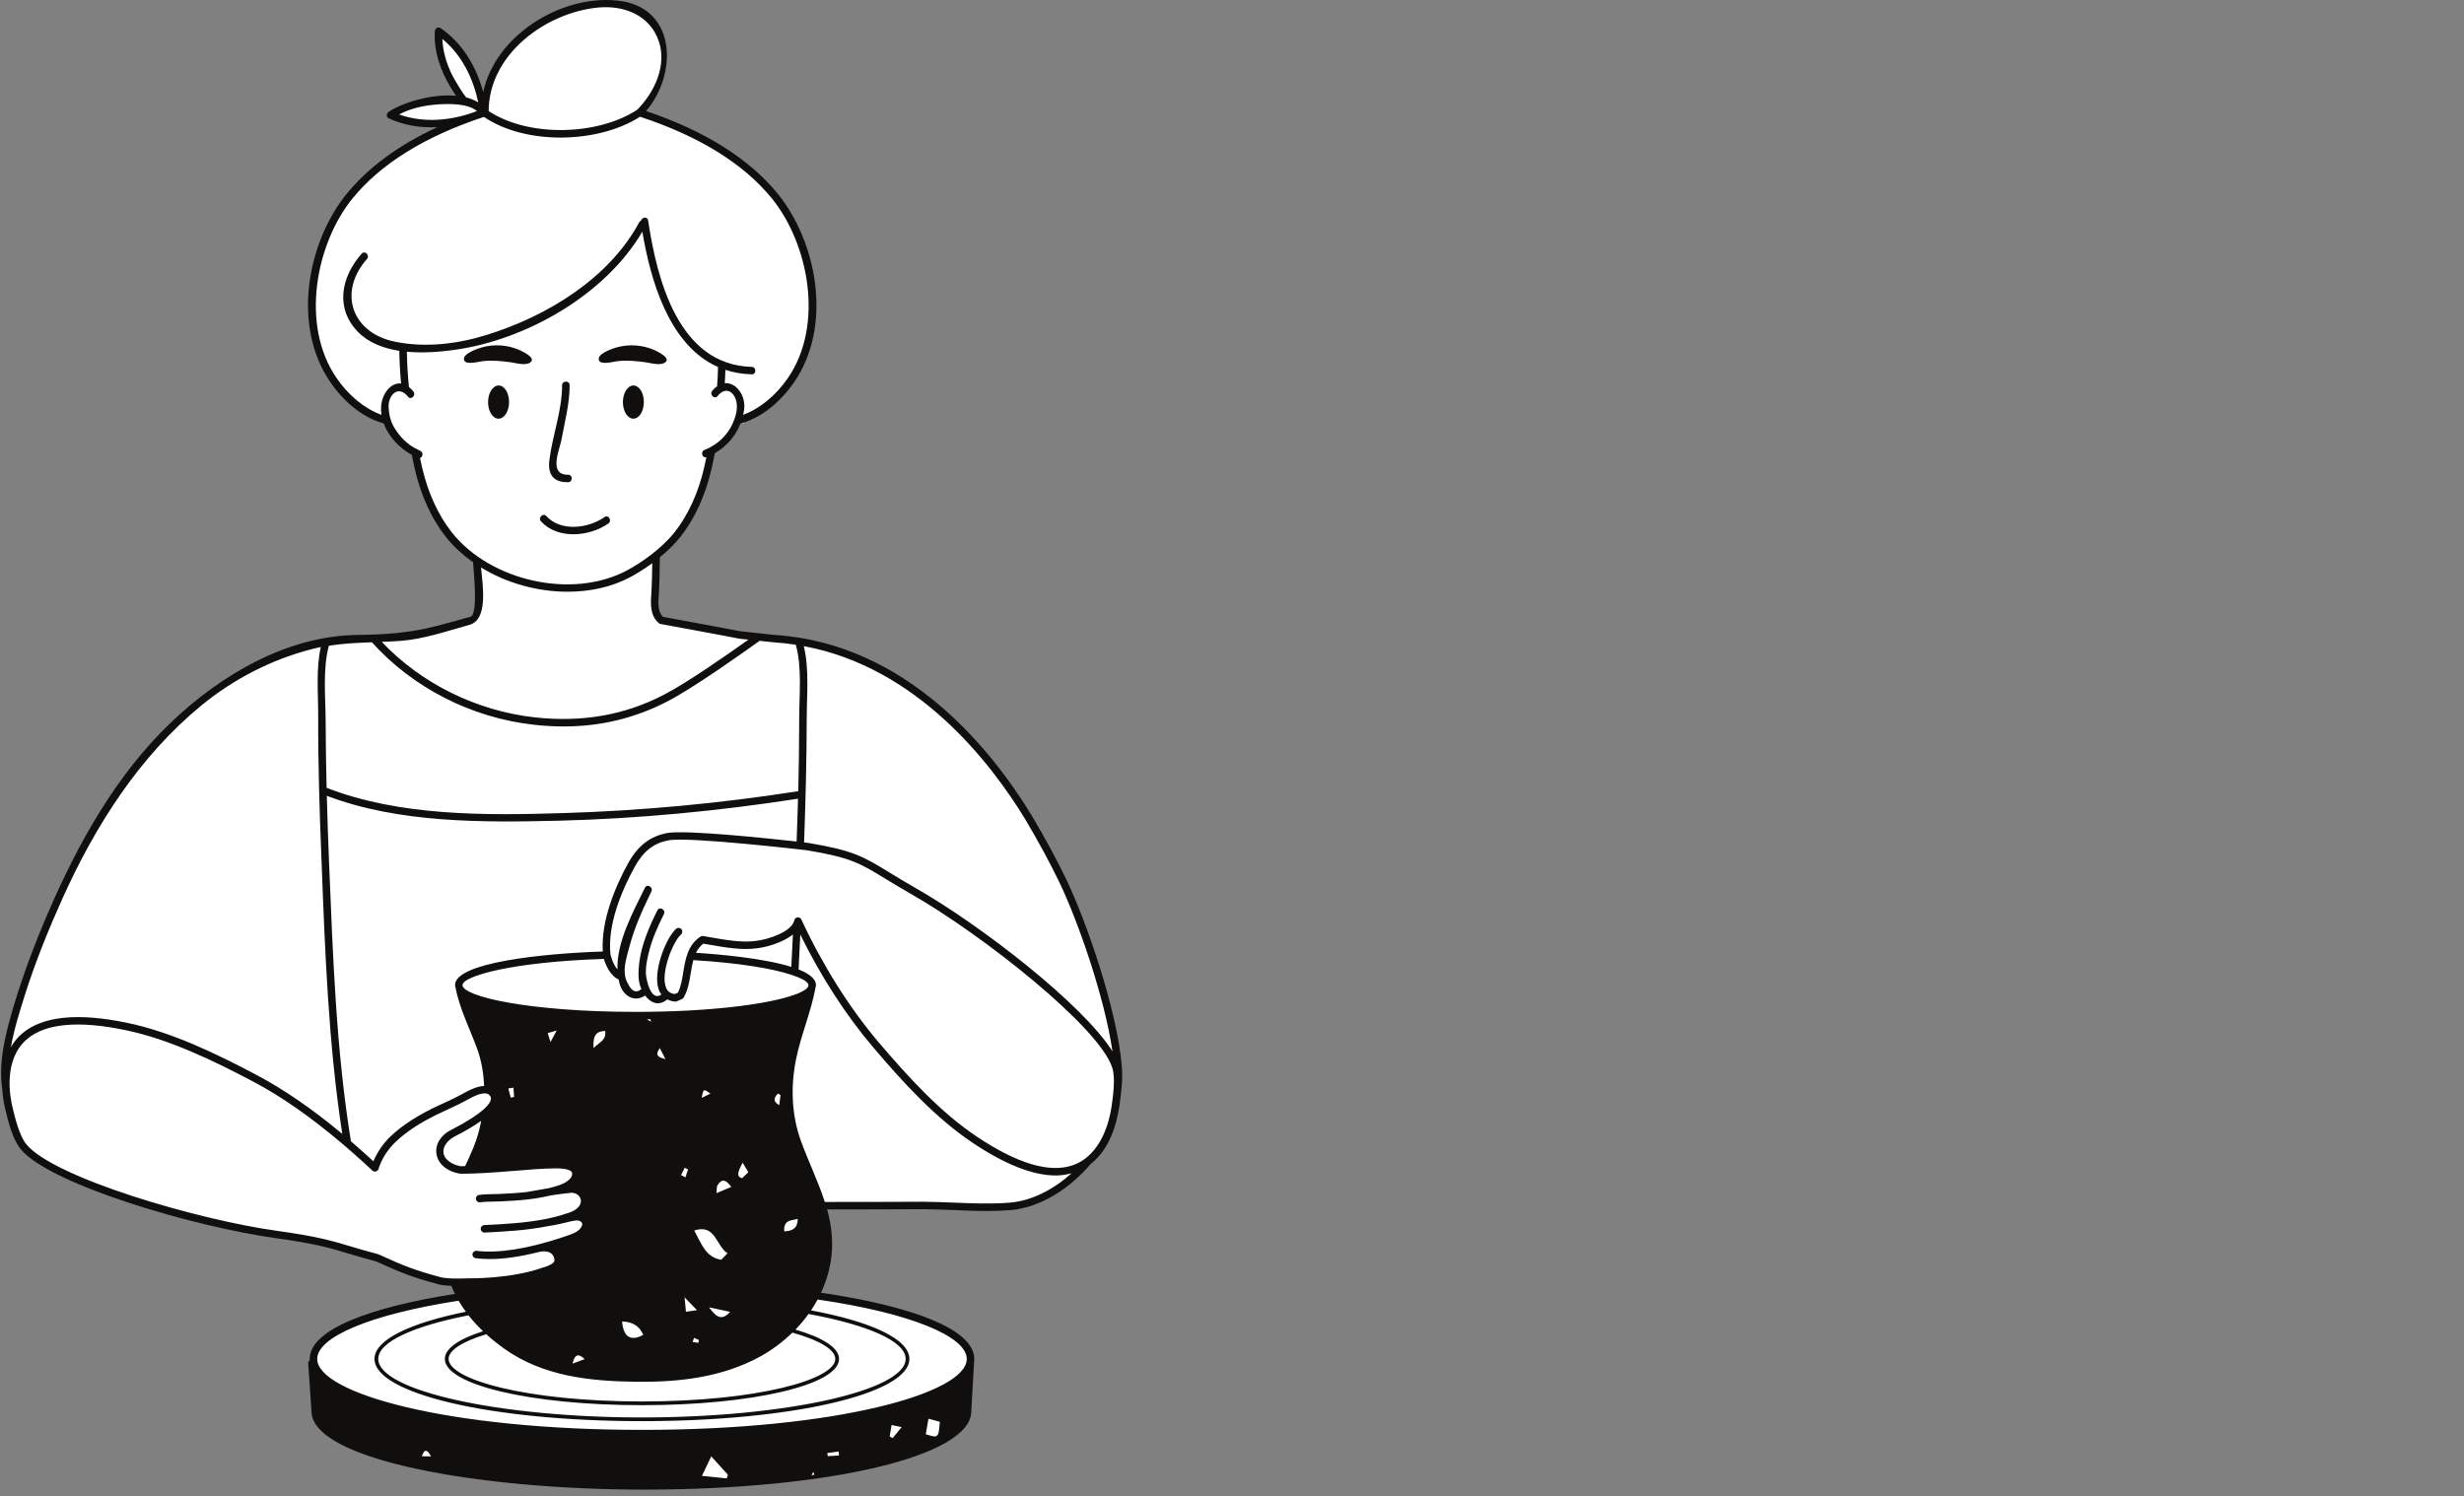 <svg xmlns="http://www.w3.org/2000/svg" xmlns:xlink="http://www.w3.org/1999/xlink" width="247" zoomAndPan="magnify" viewBox="0 0 185.25 112.5" height="150" preserveAspectRatio="xMidYMid meet" version="1.2"><rect x="0" y="0" width="185.25" height="112.5" fill="#808080" stroke="none"/><defs><clipPath id="bbb2986c18"><path d="M 0.035 0 L 84.41 0 L 84.41 112 L 0.035 112 Z M 0.035 0 "/></clipPath><clipPath id="17917f8adb"><path d="M 0.082 0 L 84.367 0 L 84.367 112.004 L 0.082 112.004 Z M 0.082 0 "/></clipPath></defs><g id="1a9e5bcdee"><g clip-rule="nonzero" clip-path="url(#bbb2986c18)"><path style=" stroke:none;fill-rule:nonzero;fill:#ffffff;fill-opacity:1;" d="M 48.387 111.723 C 34.773 111.723 23.699 109.203 23.699 106.105 L 23.453 102.488 L 23.566 102.402 L 23.574 102.246 L 23.57 102.188 C 23.566 100.332 27.559 98.609 34.246 97.566 L 34.633 97.504 L 34.453 97.16 C 34.359 96.977 34.273 96.785 34.195 96.582 L 34.129 96.41 L 33.945 96.402 C 33.598 96.391 33.309 96.359 33.086 96.312 C 31.074 95.762 30.254 95.441 28.473 94.625 L 28.41 94.594 L 28.316 94.574 L 28.379 94.582 C 27.512 94.352 26.863 94.16 26.289 93.988 C 24.848 93.555 23.832 93.25 20.832 92.828 C 14.625 91.973 3.887 88.816 1.766 86.219 C 1.188 85.508 0.852 84.102 0.672 83.344 C 0.562 82.91 0.492 82.457 0.453 81.91 L 0.449 81.855 L 0.434 81.816 C 0.168 79.77 0.742 77.594 1.305 75.707 C 1.973 73.477 2.809 71.211 3.855 68.777 C 6.59 62.426 9.52 57.891 13.074 54.5 C 15.59 52.102 20.734 48.074 26.941 48.023 C 28.684 48.004 30.75 47.906 32.914 47.332 C 33.754 47.113 34.594 46.883 35.434 46.648 C 36.059 46.473 36.074 45.121 35.883 42.695 C 35.867 42.516 35.84 42.125 35.84 42.125 L 35.73 42.047 C 34.957 41.5 34.289 40.879 33.75 40.203 C 32.703 38.883 31.914 37.16 31.465 35.227 C 31.383 34.859 31.305 34.5 31.23 34.145 L 31.203 34.016 L 31.09 33.953 C 30.18 33.457 29.441 32.633 29.113 31.742 L 29.066 31.605 L 28.926 31.566 C 26.98 31.023 25.68 29.473 25.078 28.598 C 22.195 24.406 23.426 18.266 26.281 14.75 C 27.859 12.812 30.117 11.152 32.996 9.816 L 32.863 9.281 C 32.719 9.289 32.578 9.293 32.434 9.293 C 31.312 9.293 30.273 9.074 29.34 8.641 C 30.242 8.066 32.059 7.457 33.711 7.457 C 33.895 7.457 34.074 7.465 34.254 7.48 L 34.84 7.535 L 34.512 7.043 C 34.379 6.848 34.258 6.656 34.148 6.469 C 33.289 5.062 32.891 3.684 32.969 2.367 C 34.414 3.324 35.512 4.977 36.055 6.992 L 36.602 6.98 C 37.406 3.285 41.441 0.281 45.594 0.281 C 45.836 0.281 46.078 0.293 46.316 0.312 C 48.332 0.5 49.188 1.605 49.551 2.5 C 50.234 4.184 49.734 6.566 48.359 8.164 L 48.09 8.477 L 48.484 8.613 C 52.859 10.09 56.148 12.156 58.258 14.75 C 61.113 18.266 62.344 24.406 59.461 28.598 C 58.852 29.477 57.539 31.031 55.602 31.574 L 55.961 31.844 L 55.414 31.727 C 55.07 32.613 54.43 33.359 53.609 33.828 L 53.496 33.891 L 53.473 34.016 C 53.395 34.41 53.305 34.812 53.211 35.227 C 52.77 37.152 51.98 38.875 50.926 40.207 C 50.547 40.684 50.047 41.18 49.43 41.684 L 49.328 41.766 L 49.312 42.723 C 49.305 43.223 49.301 43.668 49.273 44.289 C 49.266 44.41 49.262 44.527 49.25 44.641 C 49.203 45.336 49.148 46.098 49.648 46.586 L 49.711 46.645 L 49.797 46.66 C 50.477 46.781 54.605 47.539 55.617 47.742 L 58.211 48.02 C 68.105 48.648 74.43 56.703 77.32 61.449 C 78.352 63.195 79.199 64.766 79.914 66.246 C 81.438 69.426 83.727 76.055 84.062 80.23 C 84.133 81.156 84.035 81.93 83.918 82.82 L 83.891 83.059 C 83.883 83.098 83.875 83.148 83.863 83.199 C 83.852 83.262 83.84 83.324 83.828 83.395 C 83.672 84.391 83.199 86.23 81.828 87.297 L 81.805 87.316 L 81.785 87.336 C 80.125 89.293 77.926 90.555 75.898 90.715 C 75.371 90.754 74.805 90.773 74.168 90.773 C 73.348 90.773 72.523 90.738 71.727 90.707 L 71.406 90.695 C 70.742 90.668 70.062 90.645 69.398 90.641 C 69.395 90.641 69.395 90.641 69.391 90.641 C 68.316 90.641 67.242 90.645 66.168 90.648 L 66.094 90.652 C 65.258 90.656 64.422 90.656 63.59 90.656 L 61.812 90.656 L 61.91 91.012 C 62.305 92.441 62.379 93.703 62.148 94.98 C 62.012 95.703 61.785 96.41 61.473 97.082 L 61.312 97.422 L 61.684 97.477 C 68.637 98.5 72.832 100.219 72.961 102.086 L 72.957 102.281 L 72.738 106.105 C 72.738 108.875 63.629 111.723 48.387 111.723 "/></g><path style=" stroke:none;fill-rule:nonzero;fill:#100f0d;fill-opacity:1;" d="M 45.738 39.363 C 46.031 39.156 45.75 38.668 45.453 38.879 C 44.227 39.734 42.164 40 41.07 38.801 C 40.828 38.535 40.43 38.934 40.672 39.199 C 41.93 40.578 44.309 40.359 45.738 39.363 "/><path style=" stroke:none;fill-rule:nonzero;fill:#100f0d;fill-opacity:1;" d="M 39.609 26.617 C 39.383 26.469 39.121 26.348 39.039 26.312 C 38.168 25.934 37.18 25.863 36.262 26.109 C 36.141 26.145 35.82 26.242 35.516 26.387 C 35.125 26.57 34.77 26.824 34.906 27.109 C 35.074 27.461 36.039 27.18 36.312 27.152 C 37.016 27.078 37.715 27.145 38.414 27.242 C 38.816 27.297 39.582 27.539 39.922 27.207 C 40.109 27.023 39.883 26.797 39.609 26.617 "/><path style=" stroke:none;fill-rule:nonzero;fill:#100f0d;fill-opacity:1;" d="M 46.445 27.152 C 47.152 27.078 47.852 27.145 48.551 27.242 C 48.949 27.297 49.707 27.535 50.051 27.211 C 50.055 27.211 50.055 27.207 50.059 27.207 C 50.402 26.871 49.355 26.391 49.176 26.312 C 48.305 25.934 47.312 25.863 46.398 26.109 C 46.152 26.176 45.109 26.508 45.02 26.926 C 45.004 26.984 45.008 27.047 45.039 27.109 C 45.207 27.461 46.172 27.18 46.445 27.152 "/><path style=" stroke:none;fill-rule:nonzero;fill:#100f0d;fill-opacity:1;" d="M 37.492 28.984 C 37.055 28.984 36.699 29.539 36.695 30.23 C 36.691 30.918 37.043 31.48 37.48 31.48 C 37.914 31.484 38.27 30.926 38.273 30.238 C 38.277 29.547 37.926 28.988 37.492 28.984 "/><path style=" stroke:none;fill-rule:nonzero;fill:#100f0d;fill-opacity:1;" d="M 47.625 28.984 C 47.191 28.984 46.836 29.539 46.832 30.23 C 46.828 30.918 47.18 31.477 47.613 31.48 C 48.051 31.484 48.406 30.926 48.406 30.238 C 48.414 29.547 48.062 28.988 47.625 28.984 "/><g clip-rule="nonzero" clip-path="url(#17917f8adb)"><path style=" stroke:none;fill-rule:nonzero;fill:#100f0d;fill-opacity:1;" d="M 83.562 83.254 C 83.441 84.09 82.867 86.879 80.621 87.625 C 78.887 88.207 76.496 87.492 73.5 85.504 C 70.711 83.652 68.262 80.957 66.027 78.332 C 63.836 75.738 61.84 72.562 60.25 69.141 C 60.195 69.027 60.074 68.961 59.957 68.977 C 59.84 68.988 59.738 69.078 59.715 69.203 C 59.547 70.043 57.777 70.645 56.828 70.746 C 55.809 70.895 54.555 70.676 53.441 70.48 C 53.246 70.445 53.051 70.414 52.863 70.379 C 52.789 70.367 52.723 70.387 52.66 70.426 C 51.703 71.055 51.527 72.137 51.371 73.09 C 51.281 73.664 51.191 74.207 50.961 74.645 L 50.734 74.738 C 50.387 74.707 50.168 74.539 50.055 74.207 C 49.664 73.102 50.605 70.777 51.203 70.262 C 51.32 70.16 51.332 69.98 51.23 69.867 C 51.129 69.75 50.949 69.734 50.832 69.836 C 50.645 70.004 50.43 70.301 50.223 70.676 C 49.84 71.391 49.492 72.379 49.418 73.258 C 49.383 73.676 49.406 74.066 49.52 74.391 C 49.57 74.539 49.641 74.668 49.723 74.777 C 49.754 74.758 49.789 74.734 49.824 74.699 C 49.875 74.652 49.934 74.637 49.988 74.633 C 49.934 74.637 49.875 74.656 49.824 74.703 C 49.789 74.734 49.758 74.758 49.723 74.781 C 48.93 75.348 48.586 73.648 48.559 73.219 C 48.555 73.164 48.559 73.109 48.559 73.055 C 48.559 72.656 48.629 72.262 48.719 71.871 C 48.742 71.773 48.766 71.676 48.789 71.578 C 49.031 70.586 49.457 69.641 49.914 68.734 C 50.078 68.41 49.59 68.125 49.426 68.449 C 48.809 69.676 48.23 71.016 48.059 72.395 C 48.039 72.566 48.02 72.738 48.012 72.906 C 48.004 73.117 48 73.328 48.016 73.539 C 48.031 73.812 48.105 74.102 48.223 74.371 C 47.645 74.84 47.34 74.223 47.137 73.824 C 47.078 73.703 47.039 73.578 47.008 73.445 C 47.004 73.422 47 73.398 46.996 73.375 C 46.871 72.684 47.129 71.91 47.297 71.266 C 47.688 69.758 48.293 68.43 48.973 67.031 C 49.133 66.707 48.648 66.422 48.488 66.746 C 47.625 68.523 46.359 70.785 46.422 72.895 C 46.426 72.973 46.434 73.051 46.441 73.133 C 46.434 73.051 46.426 72.973 46.422 72.895 C 46.125 72.547 45.949 72 45.898 71.777 C 45.652 69.508 46.754 66.934 47.723 65.172 C 48.387 63.98 49.152 63.387 50.285 63.18 C 51.867 62.902 60.582 63.922 60.66 63.93 C 63.949 64.48 64.609 64.879 66.566 66.074 C 67.109 66.402 67.738 66.789 68.543 67.246 C 73.816 70.258 82.664 77.219 83.629 80.301 C 83.875 81.094 83.68 82.441 83.562 83.254 Z M 75.875 90.43 C 74.508 90.539 73.102 90.48 71.738 90.426 C 70.973 90.398 70.176 90.363 69.398 90.359 C 68.32 90.359 67.246 90.363 66.164 90.371 C 64.945 90.375 63.73 90.379 62.52 90.375 L 62.012 90.375 C 61.523 88.859 60.805 87.391 60.223 85.809 C 59.5 83.824 59.434 81.684 59.852 79.629 C 60.223 77.812 60.969 76.109 61.309 74.281 C 61.309 74.281 61.309 74.277 61.309 74.277 C 61.324 74.234 61.328 74.195 61.336 74.152 C 61.336 74.152 61.336 74.148 61.336 74.148 C 61.336 74.145 61.336 74.145 61.336 74.145 C 61.34 74.121 61.348 74.098 61.348 74.074 C 61.348 73.598 60.832 73.207 60.039 72.891 C 60.082 72.016 60.125 71.141 60.168 70.266 C 61.703 73.395 63.566 76.293 65.602 78.691 C 67.859 81.355 70.34 84.078 73.191 85.969 C 75.605 87.574 77.676 88.383 79.367 88.383 C 79.793 88.383 80.188 88.32 80.562 88.219 C 79.227 89.422 77.578 90.301 75.875 90.43 Z M 72.684 102.176 C 72.684 104.758 62.871 107.512 48.262 107.512 C 33.656 107.512 23.848 104.758 23.848 102.176 C 23.848 100.539 27.824 98.828 34.473 97.801 C 34.645 98.086 34.824 98.359 35.027 98.629 C 30.797 99.484 28.156 100.746 28.156 102.176 C 28.156 104.801 36.992 106.855 48.262 106.855 C 59.535 106.855 68.371 104.801 68.371 102.176 C 68.371 100.684 65.508 99.375 60.977 98.527 C 61.152 98.258 61.32 97.988 61.473 97.711 C 68.477 98.727 72.684 100.492 72.684 102.176 Z M 69.602 107.84 C 69.664 107.484 69.727 107.121 69.805 106.672 C 70.156 106.766 70.414 106.84 70.66 106.906 C 70.555 108.137 70.555 108.137 69.602 107.84 Z M 67.105 108.137 C 67.035 108.09 66.961 108.047 66.891 108 C 66.934 107.73 66.98 107.461 67.031 107.148 C 67.262 107.191 67.406 107.227 67.789 107.305 C 67.492 107.664 67.301 107.898 67.105 108.137 Z M 62.234 109.488 C 62.223 109.41 62.211 109.332 62.199 109.254 C 62.488 109.215 62.77 109.176 63.055 109.137 C 63.062 109.234 63.07 109.336 63.078 109.438 C 62.797 109.453 62.516 109.473 62.234 109.488 Z M 61.012 110.918 C 61.055 110.836 61.102 110.758 61.152 110.66 C 61.176 110.746 61.191 110.816 61.215 110.891 C 61.145 110.902 61.078 110.91 61.012 110.918 Z M 54.637 111.16 C 54.082 111.105 53.523 111.047 52.773 110.969 C 53.004 110.488 53.168 110.141 53.473 109.504 C 54.031 110.117 54.379 110.504 54.727 110.887 C 54.699 110.98 54.664 111.07 54.637 111.16 Z M 31.715 109.496 C 31.914 108.887 32.148 109.016 32.406 109.504 C 32.203 109.5 32.008 109.5 31.715 109.496 Z M 36.176 84.273 C 36.129 84.504 36.086 84.734 36.027 84.957 C 35.793 85.914 35.383 86.801 34.969 87.68 C 34.852 87.68 34.723 87.688 34.605 87.688 C 34.188 87.598 33.727 87.398 33.477 87.035 C 33.074 86.441 33.602 85.758 34.113 85.492 C 34.113 85.492 34.113 85.492 34.113 85.488 L 34.223 85.43 C 34.848 85.109 35.57 84.711 36.176 84.273 Z M 33.16 96.043 C 31.18 95.504 30.363 95.184 28.59 94.371 C 28.578 94.363 28.566 94.363 28.555 94.359 C 28.523 94.336 28.488 94.32 28.449 94.309 C 28.426 94.305 28.406 94.297 28.383 94.293 C 28.375 94.285 28.375 94.285 28.371 94.285 C 27.531 94.066 26.891 93.875 26.332 93.707 C 24.965 93.297 23.883 92.973 20.863 92.551 C 14.852 91.723 4.031 88.543 1.984 86.043 C 1.457 85.402 1.137 84.074 0.945 83.281 C 0.742 82.457 0.23 79.66 2.035 78.129 C 3.426 76.945 5.922 76.719 9.441 77.457 C 12.723 78.141 16 79.723 19.051 81.332 C 21.145 82.438 23.363 83.988 25.676 85.945 C 25.738 85.996 25.863 86.105 25.863 86.105 L 26.445 86.609 C 26.961 87.062 27.477 87.523 28 88.016 C 28.059 88.07 28.129 88.094 28.203 88.094 C 28.254 88.094 28.301 88.07 28.348 88.043 C 28.355 88.035 28.363 88.031 28.371 88.027 C 28.379 88.02 28.391 88.016 28.398 88.004 C 28.406 88 28.406 87.988 28.414 87.98 C 28.434 87.953 28.453 87.922 28.461 87.891 C 28.461 87.891 28.461 87.887 28.461 87.887 C 28.461 87.887 28.465 87.887 28.465 87.883 L 28.5 87.754 C 28.512 87.727 28.523 87.695 28.535 87.668 C 28.777 87.02 29.18 86.406 29.711 85.891 C 29.828 85.777 29.953 85.664 30.074 85.559 C 30.902 84.848 31.98 84.191 33.352 83.566 C 34.102 83.23 34.723 82.922 35.309 82.598 C 35.973 82.23 36.516 82.113 36.738 82.293 C 36.91 82.434 36.922 82.551 36.91 82.637 C 36.883 82.938 36.457 83.645 33.961 84.938 L 33.84 84.996 C 33.84 84.996 33.84 85.004 33.832 85.004 C 33.832 85.004 33.832 85.004 33.828 85.004 C 33.5 85.176 33.215 85.438 33.023 85.75 C 32.977 85.824 32.941 85.902 32.91 85.973 C 32.797 86.25 32.758 86.547 32.832 86.859 C 33.012 87.645 33.734 88.086 34.496 88.234 L 34.52 88.234 C 34.535 88.242 34.547 88.246 34.562 88.246 C 35.719 88.27 37.145 88.156 38.527 88.047 C 39.715 87.945 40.844 87.855 41.789 87.848 C 42.547 87.848 42.848 87.977 42.953 88.09 C 42.988 88.129 43.02 88.18 43.016 88.285 C 42.977 88.762 42.254 89.043 42.035 89.117 C 41.781 89.207 41.52 89.273 41.258 89.34 C 40.797 89.414 40.34 89.5 39.887 89.578 L 39.598 89.629 C 38.891 89.707 38.195 89.746 37.543 89.773 C 37.402 89.777 37.254 89.777 37.109 89.785 C 36.754 89.789 36.379 89.797 36.016 89.848 C 35.863 89.867 35.758 90.008 35.781 90.16 C 35.797 90.301 35.922 90.402 36.055 90.402 L 36.098 90.402 C 36.422 90.355 36.777 90.352 37.121 90.344 C 37.273 90.34 37.418 90.34 37.566 90.336 C 38.23 90.305 38.941 90.266 39.66 90.188 L 39.664 90.188 L 39.676 90.184 C 40.238 90.121 40.801 90.027 41.367 89.891 C 41.871 89.812 42.391 89.738 42.898 89.688 C 43.305 89.656 43.613 89.891 43.676 90.238 C 43.691 90.703 43.32 91.047 42.551 91.254 C 42.086 91.418 41.59 91.539 41.086 91.648 C 41.078 91.648 41.078 91.648 41.078 91.648 L 41.074 91.648 C 39.531 91.957 37.836 92.047 36.406 92.113 C 36.254 92.125 36.129 92.254 36.141 92.41 C 36.148 92.559 36.27 92.676 36.422 92.676 C 36.422 92.676 36.43 92.676 36.434 92.676 C 37.898 92.602 39.625 92.516 41.207 92.191 C 41.789 92.109 42.203 92 42.543 91.922 C 42.809 91.855 43.031 91.801 43.258 91.77 C 43.5 91.738 43.656 91.82 43.727 91.91 C 43.801 92.008 43.777 92.113 43.742 92.188 C 43.562 92.602 43.043 92.777 42.539 92.945 C 42.414 92.988 42.289 93.027 42.188 93.066 C 39.594 93.914 37.457 94.246 35.836 94.051 C 35.691 94.031 35.539 94.141 35.523 94.289 C 35.504 94.449 35.613 94.59 35.77 94.605 C 36.102 94.645 36.449 94.668 36.816 94.668 C 37.863 94.668 39.047 94.5 40.387 94.168 C 40.391 94.168 40.391 94.168 40.398 94.168 C 40.855 94.039 41.215 94.07 41.445 94.25 C 41.637 94.402 41.691 94.629 41.688 94.785 C 41.68 94.988 41.195 95.211 40.832 95.301 C 38.383 96.184 35.223 96.117 35.168 96.117 C 35.156 96.117 33.844 96.188 33.16 96.043 Z M 1.906 74.699 C 2.684 72.266 3.652 69.879 4.699 67.551 C 7.168 62.07 10.473 56.871 15.16 53.027 C 17.578 51.047 20.402 49.594 23.434 48.809 C 23.664 48.746 23.895 48.699 24.121 48.648 C 23.746 50.273 23.93 52.191 23.922 53.797 C 23.91 57.426 24.023 61.051 24.172 64.68 C 24.434 71.512 24.688 78.477 25.734 85.258 C 23.5 83.398 21.348 81.914 19.316 80.84 C 16.227 79.207 12.91 77.602 9.555 76.906 C 5.855 76.133 3.203 76.402 1.672 77.703 C 1.332 77.988 1.047 78.336 0.82 78.73 C 1.062 77.352 1.508 75.973 1.906 74.699 Z M 28.465 87.742 C 28.453 87.691 28.426 87.645 28.387 87.609 C 28.336 87.559 28.285 87.516 28.234 87.469 C 28.285 87.516 28.336 87.562 28.387 87.609 C 28.426 87.645 28.453 87.691 28.465 87.742 Z M 45.32 71.543 C 40.824 71.691 34.211 72.367 34.211 74.07 C 34.211 74.102 34.223 74.121 34.223 74.145 L 34.223 74.152 C 34.227 74.195 34.238 74.242 34.25 74.285 C 34.57 75.875 35.301 77.305 35.859 78.816 C 36.195 79.73 36.359 80.688 36.395 81.652 C 35.945 81.672 35.441 81.883 35.039 82.102 C 34.465 82.422 33.855 82.727 33.117 83.055 C 31.48 83.805 30.234 84.602 29.316 85.488 C 28.777 86.02 28.355 86.648 28.074 87.32 C 27.504 86.793 26.941 86.293 26.383 85.812 C 26.398 85.895 26.41 85.977 26.422 86.062 C 26.41 85.977 26.398 85.895 26.383 85.812 C 25.273 78.965 25.031 71.93 24.746 65.02 C 24.672 63.293 24.617 61.562 24.57 59.836 C 29.977 61.891 36.238 61.844 41.922 61.711 C 47.965 61.562 54.023 60.98 59.996 60.055 C 59.969 61.133 59.93 62.203 59.891 63.273 C 57.629 63.023 51.562 62.391 50.191 62.629 C 48.887 62.867 47.977 63.566 47.227 64.902 C 46.266 66.652 45.18 69.191 45.32 71.543 Z M 38.652 82.477 C 38.566 82.496 38.484 82.512 38.395 82.527 C 38.336 82.301 38.273 82.07 38.219 81.84 C 38.344 81.816 38.473 81.801 38.602 81.781 C 38.617 82.012 38.637 82.25 38.652 82.477 Z M 41.852 77.484 C 41.652 77.848 41.574 78.008 41.387 78.348 C 41.281 78 41.23 77.84 41.18 77.68 C 41.332 77.637 41.484 77.59 41.852 77.484 Z M 58.961 92.586 C 58.898 91.676 59.535 91.781 59.977 91.648 C 59.969 92.371 59.582 92.551 58.961 92.586 Z M 33.445 102.176 C 33.445 104.129 39.953 105.656 48.262 105.656 C 56.574 105.656 63.082 104.129 63.082 102.176 C 63.082 101.336 61.863 100.57 59.805 99.973 C 60.16 99.605 60.488 99.215 60.785 98.797 C 65.211 99.613 68.09 100.836 68.09 102.176 C 68.09 104.562 59.008 106.578 48.262 106.578 C 37.52 106.578 28.438 104.562 28.438 102.176 C 28.438 100.891 31.09 99.711 35.223 98.898 C 35.555 99.32 35.926 99.719 36.316 100.094 C 34.508 100.672 33.445 101.391 33.445 102.176 Z M 58.484 82.227 C 58.562 82.258 58.625 82.301 58.68 82.34 C 58.648 82.59 58.617 82.844 58.586 83.098 C 58.168 82.855 58.117 82.602 58.484 82.227 Z M 55.836 87.418 C 56.016 87.727 56.125 87.898 56.258 88.137 C 56.086 88.309 55.922 88.469 55.797 88.59 C 55.398 88.477 55.402 88.23 55.836 87.418 Z M 51.535 88.523 C 51.422 88.469 51.316 88.41 51.203 88.355 C 51.293 88.176 51.391 87.988 51.484 87.805 C 51.562 87.844 51.641 87.887 51.727 87.93 C 51.66 88.125 51.598 88.32 51.535 88.523 Z M 52.547 100.758 C 52.531 100.828 52.52 100.898 52.504 100.969 C 52.363 100.945 52.215 100.918 52.07 100.898 C 52.109 100.797 52.145 100.688 52.184 100.59 C 52.301 100.645 52.426 100.699 52.547 100.758 Z M 52.402 98.512 C 51.957 98.574 51.812 98.598 51.57 98.629 C 51.547 98.355 51.523 98.125 51.469 97.547 C 51.852 97.941 52.031 98.129 52.402 98.512 Z M 54.891 98.637 C 54.203 99.426 53.754 98.898 53.309 98.297 C 53.84 98.41 54.363 98.523 54.891 98.637 Z M 53.871 89.711 C 53.898 89.426 53.871 89.246 53.934 89.141 C 54.199 88.695 54.504 88.578 54.98 89.242 C 54.559 89.422 54.277 89.539 53.871 89.711 Z M 52.75 82.551 C 52.887 81.855 52.887 81.855 53.41 82.23 C 53.18 82.344 53 82.43 52.75 82.551 Z M 54.699 94.23 C 54.457 94.484 54.344 94.602 54.227 94.723 C 53.051 94.535 52.738 93.516 52.195 92.52 C 53.82 92.008 53.809 93.668 54.699 94.23 Z M 49.605 78.805 C 49.746 79.078 49.852 79.297 50.027 79.629 C 49.473 79.492 49.215 79.352 49.605 78.805 Z M 48.637 76.637 L 48.898 76.637 C 48.918 76.691 48.934 76.75 48.949 76.816 C 48.82 76.754 48.727 76.691 48.637 76.637 Z M 46.773 99.363 C 47.477 99.387 48.043 99.629 48.359 100.363 C 47.43 100.887 46.855 100.527 46.773 99.363 Z M 45.504 77.52 C 45.582 78.215 45.109 78.324 44.621 78.805 C 44.566 77.809 44.852 77.535 45.504 77.52 Z M 43.043 102.531 C 43.219 101.805 43.484 101.754 43.957 102.191 C 43.707 102.285 43.461 102.379 43.043 102.531 Z M 47.797 103.895 C 51.027 103.934 54.266 103.574 57.133 102.008 C 58.023 101.52 58.848 100.906 59.574 100.199 C 61.637 100.777 62.801 101.492 62.801 102.176 C 62.801 103.723 56.961 105.375 48.262 105.375 C 39.57 105.375 33.727 103.727 33.727 102.176 C 33.727 101.535 34.742 100.875 36.559 100.32 C 36.996 100.719 37.465 101.086 37.938 101.426 C 40.848 103.484 44.328 103.848 47.797 103.895 Z M 61.035 74.676 C 60.832 74.867 60.535 75.043 60.156 75.203 C 60.535 75.043 60.832 74.867 61.035 74.676 Z M 52.324 71.641 C 52.457 71.371 52.633 71.141 52.879 70.953 L 53.348 71.035 C 54.496 71.234 55.797 71.461 56.898 71.301 C 57.566 71.234 58.832 70.891 59.613 70.262 C 59.574 71.074 59.535 71.891 59.492 72.699 C 57.395 72.043 54.051 71.75 52.324 71.641 Z M 50.168 75.141 C 50.172 75.137 50.176 75.137 50.18 75.133 C 50.176 75.137 50.172 75.141 50.168 75.145 C 50.348 75.234 50.543 75.297 50.773 75.309 C 50.82 75.309 50.863 75.301 50.902 75.281 L 51.277 75.117 C 51.328 75.094 51.371 75.055 51.398 75.004 C 51.719 74.465 51.828 73.816 51.93 73.18 C 51.984 72.84 52.043 72.5 52.125 72.191 C 55.691 72.406 58.105 72.844 59.457 73.281 L 60.004 73.477 C 60.004 73.477 60.004 73.477 60.004 73.48 C 60.523 73.695 60.785 73.902 60.785 74.074 C 60.785 74.277 60.484 74.504 59.926 74.727 C 59.926 74.727 59.926 74.723 59.926 74.723 L 59.355 74.922 C 57.344 75.539 53.293 76.082 47.781 76.082 C 39.723 76.082 34.773 74.914 34.773 74.074 C 34.773 73.383 38.555 72.316 45.402 72.102 C 45.527 72.523 45.852 73.348 46.512 73.652 C 46.527 73.738 46.543 73.824 46.566 73.91 C 46.836 74.93 47.723 75.391 48.5 74.852 C 48.91 75.406 49.527 75.688 50.168 75.141 Z M 50.141 74.656 C 50.281 74.727 50.363 74.898 50.262 75.047 C 50.363 74.898 50.281 74.727 50.141 74.656 Z M 24.727 48.551 C 25.805 48.379 26.879 48.332 27.961 48.293 C 31.035 51.715 35.461 53.977 40.133 54.492 C 40.898 54.578 41.648 54.621 42.379 54.621 C 45.184 54.621 47.758 53.992 50.195 52.73 C 52.172 51.703 55.77 49.137 56.953 48.297 L 57.109 48.184 L 58.195 48.297 C 58.754 48.336 59.293 48.398 59.828 48.477 C 60.316 50.184 60.082 52.309 60.086 54.043 C 60.086 55.863 60.059 57.68 60.016 59.492 L 59.996 59.492 C 54.152 60.406 48.242 60.957 42.324 61.137 C 36.508 61.316 30.066 61.379 24.555 59.234 C 24.512 57.59 24.492 55.945 24.484 54.297 C 24.484 52.512 24.242 50.316 24.727 48.551 Z M 30.066 48.191 C 31.844 48.066 33.602 47.449 35.309 46.977 C 36.703 46.586 36.301 44.066 36.164 42.668 C 38.082 43.848 40.414 44.492 42.672 44.492 C 44.344 44.492 45.977 44.145 47.379 43.398 C 47.875 43.133 48.457 42.77 49.043 42.344 C 49.035 42.473 49.035 42.602 49.031 42.723 C 49.023 43.219 49.02 43.66 48.988 44.273 C 48.984 44.387 48.98 44.508 48.969 44.625 C 48.918 45.363 48.852 46.281 49.535 46.855 C 49.574 46.891 49.621 46.91 49.668 46.918 C 49.715 46.93 54.453 47.793 55.59 48.023 L 56.27 48.094 C 54.848 49.105 51.711 51.312 49.93 52.23 C 46.965 53.773 43.781 54.328 40.195 53.938 C 35.82 53.449 31.664 51.391 28.703 48.262 C 29.152 48.242 29.609 48.223 30.066 48.191 Z M 33.969 40.031 C 32.949 38.738 32.176 37.055 31.738 35.164 C 31.684 34.918 31.633 34.676 31.578 34.434 C 31.801 34.379 31.855 33.992 31.578 33.887 C 31.535 33.867 31.5 33.84 31.457 33.824 C 30.656 33.469 30.055 32.852 29.613 32.102 C 29.352 31.641 29.23 31.113 29.215 30.59 C 29.188 29.695 29.957 28.914 30.68 29.832 C 30.754 29.926 30.836 29.941 30.922 29.918 C 31.09 29.875 31.23 29.625 31.078 29.438 C 30.973 29.293 30.859 29.195 30.746 29.105 C 30.613 29 30.48 28.938 30.348 28.891 C 30.48 28.934 30.613 28.996 30.746 29.102 C 30.66 28.246 30.602 27.352 30.59 26.445 C 31.824 26.559 33.098 26.457 34.16 26.309 C 34.164 26.309 34.172 26.305 34.18 26.305 C 39.539 25.559 45.496 22.184 48.293 17.422 C 48.918 21.121 50.266 25.664 53.605 27.414 C 53.727 27.477 53.855 27.539 53.984 27.594 C 53.973 28.066 53.949 28.547 53.914 29.039 C 53.949 29.016 53.988 29 54.023 28.98 C 53.988 29 53.949 29.016 53.91 29.043 C 53.789 29.133 53.664 29.238 53.543 29.391 C 53.395 29.582 53.527 29.824 53.703 29.867 C 53.781 29.891 53.871 29.875 53.945 29.781 C 54.598 28.977 55.273 29.504 55.387 30.332 C 55.453 30.848 55.289 31.383 55.082 31.848 C 54.703 32.699 53.961 33.414 53.102 33.773 C 53.062 33.789 53.016 33.812 52.977 33.824 C 52.645 33.945 52.781 34.477 53.109 34.367 C 53.055 34.633 53 34.895 52.938 35.164 C 52.504 37.055 51.73 38.738 50.707 40.031 C 49.727 41.258 48.215 42.32 47.113 42.902 C 43.043 45.062 36.902 43.723 33.969 40.031 Z M 28.68 31.191 C 27.438 30.742 26.227 29.762 25.312 28.438 C 22.539 24.414 23.77 18.289 26.496 14.93 C 28.617 12.32 31.945 10.254 36.383 8.789 C 39.535 10.938 45.004 10.789 48.117 8.777 C 52.57 10.242 55.914 12.312 58.039 14.93 C 60.77 18.289 62.004 24.414 59.227 28.438 C 58.32 29.754 57.109 30.738 55.871 31.188 C 55.898 31.062 55.926 30.941 55.945 30.816 C 56.09 29.734 55.34 28.73 54.484 28.812 C 54.484 28.812 54.488 28.812 54.488 28.812 C 54.512 28.473 54.527 28.141 54.535 27.809 C 55.141 28.008 55.797 28.129 56.516 28.145 C 56.879 28.156 56.879 27.594 56.516 27.586 C 50.996 27.441 49.387 20.984 48.727 16.57 C 48.676 16.258 48.262 16.332 48.191 16.59 C 48.141 16.613 48.094 16.645 48.062 16.707 C 45.777 20.961 41.086 23.789 36.586 25.184 C 34.383 25.867 32.004 26.156 29.727 25.699 C 26.438 25.043 25.383 21.973 27.59 19.473 C 27.828 19.199 27.43 18.801 27.191 19.074 C 25.637 20.836 25.172 23.184 26.934 24.977 C 27.734 25.785 28.844 26.195 30.023 26.379 C 30.031 27.211 30.082 28.039 30.156 28.836 C 29.383 28.746 28.703 29.605 28.652 30.59 C 28.641 30.793 28.652 30.988 28.68 31.191 Z M 30.004 8.605 C 30.906 8.133 31.883 7.926 32.91 7.852 C 33.727 7.797 35.141 7.758 35.863 8.348 C 34.023 9.07 31.879 9.281 30.004 8.605 Z M 34.273 6.141 C 33.688 5.176 33.305 4.051 33.254 2.926 C 34.695 4.098 35.59 5.887 35.949 7.699 C 35.684 7.531 35.383 7.41 35.047 7.324 C 34.738 6.934 34.48 6.484 34.273 6.141 Z M 44.977 0.566 C 46.922 0.383 48.855 1.145 49.523 3.078 C 50.16 4.93 49.199 6.949 47.91 8.25 C 44.988 10.18 39.777 10.355 36.738 8.352 C 36.75 4.102 41.004 0.949 44.977 0.566 Z M 77.074 61.59 C 78.117 63.352 78.961 64.914 79.66 66.367 C 81.039 69.246 83.039 74.938 83.641 79.055 C 81.418 75.52 73.754 69.57 68.82 66.762 C 68.02 66.305 67.395 65.922 66.863 65.598 C 64.891 64.391 64.148 63.941 60.742 63.375 C 60.707 63.371 60.605 63.359 60.453 63.344 C 60.566 60.246 60.645 57.148 60.652 54.043 C 60.652 52.344 60.855 50.297 60.43 48.582 C 68.922 50.16 74.441 57.266 77.074 61.59 Z M 84.344 80.207 C 84.008 76.004 81.703 69.332 80.168 66.125 C 79.461 64.66 78.613 63.086 77.559 61.305 C 74.641 56.512 68.254 48.375 58.242 47.742 L 55.676 47.465 C 54.637 47.258 50.473 46.496 49.848 46.383 C 49.434 45.984 49.484 45.316 49.531 44.668 C 49.543 44.543 49.547 44.418 49.555 44.301 C 49.582 43.68 49.586 43.23 49.594 42.73 C 49.598 42.477 49.605 42.207 49.609 41.898 C 50.172 41.438 50.711 40.93 51.145 40.379 C 52.223 39.02 53.031 37.262 53.484 35.289 C 53.578 34.871 53.668 34.469 53.746 34.07 C 54.637 33.566 55.312 32.77 55.68 31.824 L 55.68 31.844 C 57.711 31.277 59.062 29.664 59.695 28.754 C 62.648 24.457 61.398 18.172 58.477 14.574 C 56.328 11.934 52.988 9.84 48.574 8.348 C 50.977 5.551 50.898 0.453 46.344 0.035 C 42.098 -0.359 37.25 2.676 36.328 6.922 C 35.816 5.016 34.762 3.223 33.117 2.109 C 32.926 1.98 32.707 2.156 32.691 2.352 C 32.602 3.863 33.125 5.332 33.906 6.613 C 34.02 6.801 34.145 7 34.277 7.199 C 32.48 7.039 30.281 7.707 29.223 8.406 C 29.059 8.516 29.012 8.801 29.223 8.895 C 30.371 9.43 31.625 9.625 32.875 9.562 C 29.969 10.91 27.68 12.59 26.062 14.574 C 23.141 18.172 21.891 24.457 24.848 28.754 C 25.473 29.664 26.824 31.27 28.848 31.836 C 29.215 32.836 30.039 33.699 30.957 34.199 C 31.027 34.559 31.109 34.918 31.191 35.289 C 31.648 37.262 32.453 39.02 33.527 40.379 C 34.102 41.098 34.797 41.73 35.566 42.273 C 35.617 43.094 35.961 46.207 35.359 46.375 C 34.52 46.613 33.68 46.844 32.844 47.062 C 30.871 47.582 28.973 47.719 26.941 47.738 C 21.621 47.785 16.625 50.727 12.883 54.293 C 8.719 58.262 5.848 63.438 3.598 68.668 C 2.617 70.938 1.746 73.258 1.035 75.625 C 0.445 77.613 -0.133 79.809 0.164 81.887 C 0.164 81.906 0.172 81.91 0.172 81.93 C 0.207 82.406 0.27 82.898 0.398 83.41 C 0.613 84.309 0.945 85.656 1.547 86.395 C 3.711 89.043 14.543 92.242 20.793 93.105 C 23.766 93.523 24.773 93.824 26.168 94.246 C 26.754 94.422 27.414 94.617 28.309 94.852 L 28.316 94.852 C 28.328 94.859 28.336 94.871 28.355 94.879 C 30.168 95.711 30.996 96.031 33.027 96.586 C 33.293 96.641 33.613 96.672 33.934 96.68 C 34.012 96.891 34.102 97.09 34.203 97.289 C 27.875 98.277 23.285 99.961 23.285 102.176 C 23.285 102.203 23.293 102.23 23.293 102.262 C 23.219 102.316 23.168 102.406 23.172 102.508 L 23.418 106.105 C 23.418 109.797 36.113 112.004 48.387 112.004 C 62.43 112.004 73.023 109.465 73.023 106.121 L 73.246 102.191 L 73.242 102.188 C 73.242 102.18 73.246 102.18 73.246 102.176 C 73.246 99.891 68.367 98.176 61.727 97.199 C 62.047 96.512 62.285 95.789 62.426 95.031 C 62.695 93.555 62.539 92.219 62.184 90.934 L 62.516 90.934 C 63.73 90.941 64.953 90.934 66.168 90.93 C 67.246 90.926 68.32 90.918 69.395 90.918 C 70.168 90.926 70.957 90.957 71.715 90.984 C 72.527 91.02 73.348 91.055 74.172 91.055 C 74.754 91.055 75.34 91.035 75.922 90.992 C 78.23 90.812 80.441 89.352 82.004 87.516 C 83.465 86.379 83.949 84.43 84.109 83.434 C 84.125 83.316 84.152 83.203 84.172 83.09 L 84.199 82.855 C 84.316 81.945 84.418 81.16 84.344 80.207 "/></g><path style=" stroke:none;fill-rule:nonzero;fill:#100f0d;fill-opacity:1;" d="M 42.711 36.258 C 43.074 36.25 43.074 35.691 42.711 35.695 C 41.207 35.719 42.07 33.816 42.203 33.102 C 42.457 31.719 42.824 30.379 42.828 28.965 C 42.828 28.602 42.262 28.602 42.262 28.965 C 42.258 30.902 41.539 32.695 41.305 34.594 C 41.172 35.672 41.594 36.273 42.711 36.258 "/></g></svg>